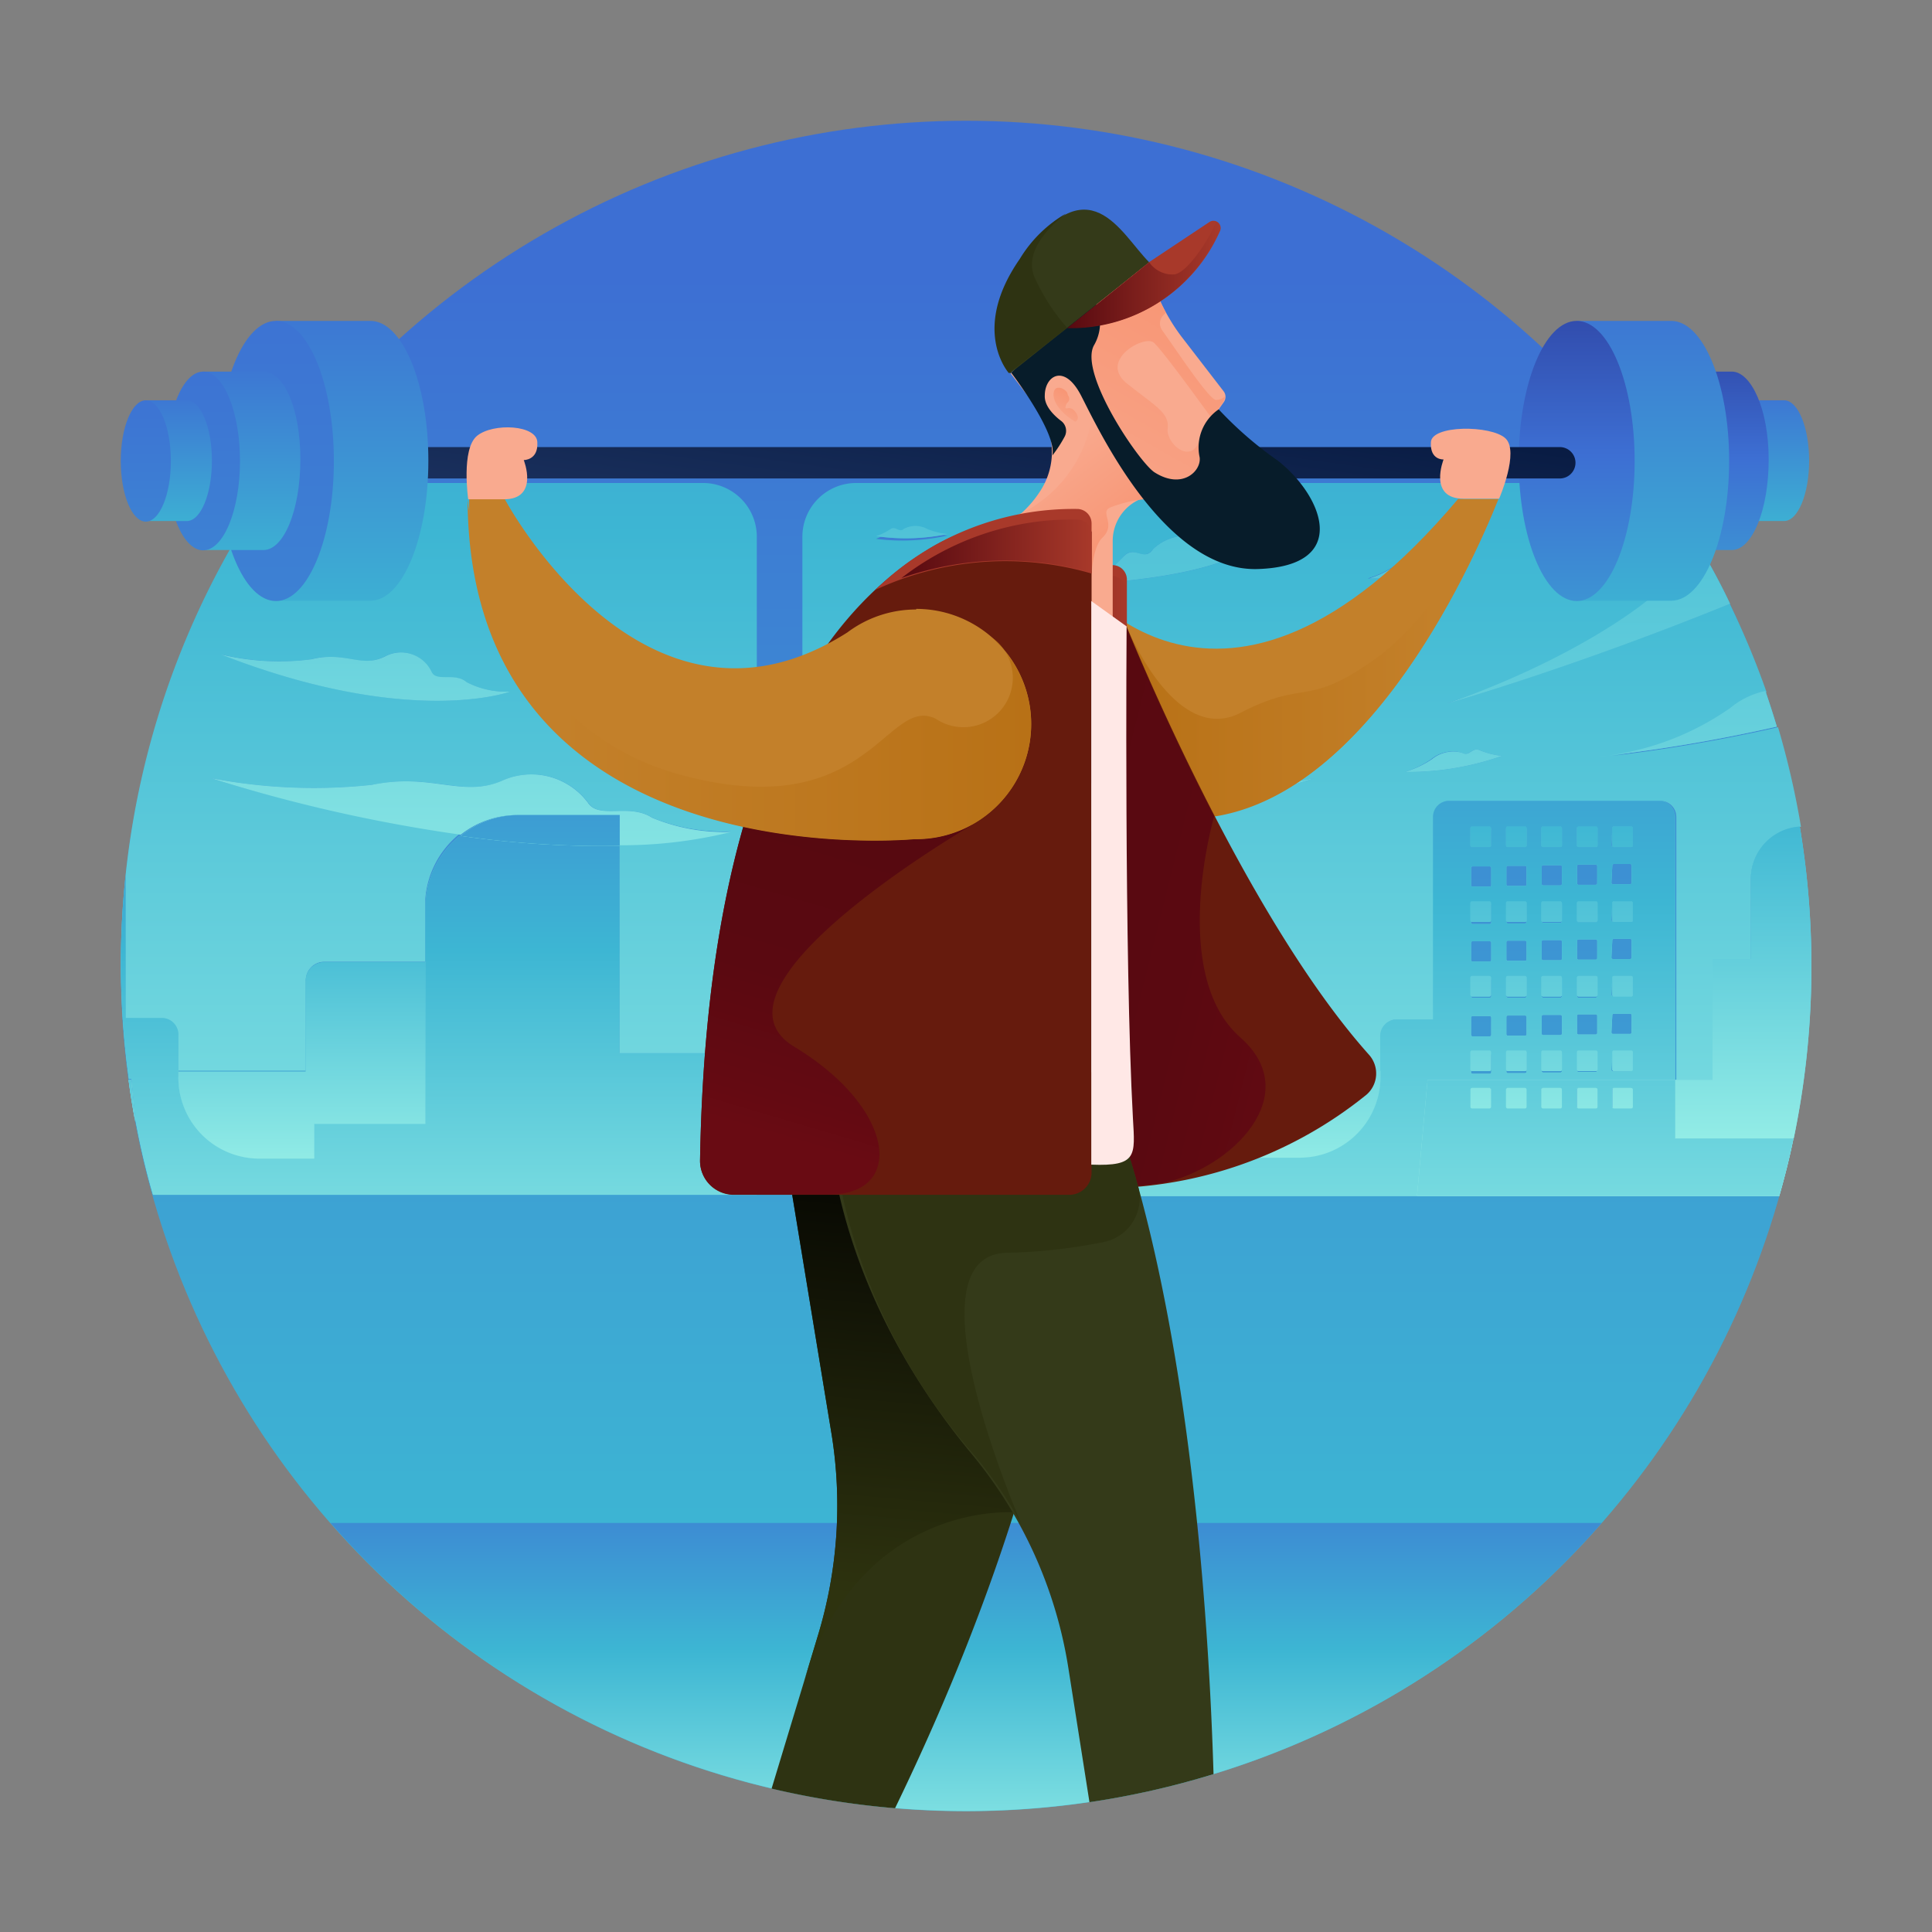 <svg id="Layer_1" data-name="Layer 1" xmlns="http://www.w3.org/2000/svg" xmlns:xlink="http://www.w3.org/1999/xlink" viewBox="0 0 64 64"><rect x="0" y="0" width="64" height="64" fill="#808080" stroke="none"/><defs><style>.cls-1{fill:url(#linear-gradient);}.cls-2{fill:url(#linear-gradient-2);}.cls-3{fill:url(#linear-gradient-3);}.cls-4{fill:url(#linear-gradient-4);}.cls-5{fill:url(#linear-gradient-5);}.cls-6{fill:url(#linear-gradient-6);}.cls-7{fill:url(#linear-gradient-7);}.cls-8{fill:url(#linear-gradient-8);}.cls-9{fill:url(#linear-gradient-9);}.cls-10{fill:url(#linear-gradient-10);}.cls-11{fill:url(#linear-gradient-11);}.cls-12{fill:url(#linear-gradient-12);}.cls-13{fill:url(#linear-gradient-13);}.cls-14{fill:url(#linear-gradient-14);}.cls-15{fill:url(#linear-gradient-15);}.cls-16{fill:url(#linear-gradient-16);}.cls-17{fill:url(#linear-gradient-17);}.cls-18{fill:url(#linear-gradient-18);}.cls-19{fill:url(#linear-gradient-19);}.cls-20{fill:url(#linear-gradient-20);}.cls-21{fill:url(#linear-gradient-21);}.cls-22{fill:url(#linear-gradient-22);}.cls-23{fill:url(#linear-gradient-23);}.cls-24{fill:url(#linear-gradient-24);}.cls-25{fill:url(#linear-gradient-25);}.cls-26{fill:url(#linear-gradient-26);}.cls-27{fill:url(#linear-gradient-27);}.cls-28{fill:url(#linear-gradient-28);}.cls-29{fill:url(#linear-gradient-29);}.cls-30{fill:url(#linear-gradient-31);}.cls-31{fill:url(#linear-gradient-32);}.cls-32{fill:url(#linear-gradient-33);}.cls-33{fill:url(#linear-gradient-34);}.cls-34{fill:url(#linear-gradient-35);}.cls-35{fill:url(#linear-gradient-36);}.cls-36{fill:url(#linear-gradient-37);}.cls-37{fill:url(#linear-gradient-38);}.cls-38{fill:url(#linear-gradient-39);}.cls-39{fill:url(#linear-gradient-40);}.cls-40{fill:url(#linear-gradient-41);}.cls-41{fill:url(#linear-gradient-42);}.cls-42{fill:url(#linear-gradient-43);}.cls-43{fill:url(#linear-gradient-44);}.cls-44{fill:url(#linear-gradient-45);}.cls-45{fill:url(#linear-gradient-46);}.cls-46{fill:url(#linear-gradient-47);}.cls-47{fill:url(#linear-gradient-48);}.cls-48{fill:url(#linear-gradient-49);}.cls-49{fill:url(#linear-gradient-50);}.cls-50{fill:url(#linear-gradient-51);}.cls-51{fill:url(#linear-gradient-52);}.cls-52{fill:url(#linear-gradient-53);}.cls-53{fill:url(#linear-gradient-55);}.cls-54{fill:url(#linear-gradient-57);}.cls-55{fill:url(#linear-gradient-58);}.cls-56{fill:url(#linear-gradient-59);}.cls-57{fill:url(#linear-gradient-60);}.cls-58{fill:url(#linear-gradient-61);}.cls-59{fill:url(#linear-gradient-62);}.cls-60{fill:url(#linear-gradient-63);}.cls-61{fill:url(#linear-gradient-64);}.cls-62{fill:url(#linear-gradient-65);}.cls-63{fill:url(#linear-gradient-66);}.cls-64{fill:url(#linear-gradient-67);}.cls-65{fill:url(#linear-gradient-68);}.cls-66{fill:url(#linear-gradient-69);}.cls-67{fill:url(#linear-gradient-70);}.cls-68{fill:url(#linear-gradient-71);}.cls-69{fill:url(#linear-gradient-72);}.cls-70{fill:url(#linear-gradient-73);}.cls-71{fill:url(#linear-gradient-74);}.cls-72{fill:url(#linear-gradient-75);}.cls-73{fill:url(#linear-gradient-76);}.cls-74{fill:url(#linear-gradient-77);}.cls-75{fill:url(#linear-gradient-169);}.cls-76{fill:url(#linear-gradient-173);}.cls-77{fill:url(#linear-gradient-177);}.cls-78{fill:url(#linear-gradient-181);}.cls-79{fill:url(#linear-gradient-185);}.cls-80{fill:url(#linear-gradient-188);}.cls-81{fill:url(#linear-gradient-189);}.cls-82{fill:url(#linear-gradient-190);}.cls-83{fill:url(#linear-gradient-191);}.cls-84{fill:url(#linear-gradient-192);}.cls-85{fill:url(#linear-gradient-193);}.cls-86{fill:url(#linear-gradient-194);}.cls-87{fill:url(#linear-gradient-195);}.cls-88{fill:url(#linear-gradient-196);}.cls-89{fill:url(#linear-gradient-197);}.cls-90{fill:url(#linear-gradient-198);}.cls-91{fill:url(#linear-gradient-199);}.cls-92{fill:url(#linear-gradient-200);}.cls-93{fill:url(#linear-gradient-201);}.cls-94{fill:url(#linear-gradient-202);}.cls-95{fill:#c3802a;}.cls-96{fill:url(#linear-gradient-203);}.cls-97{fill:#a8392a;}.cls-98{fill:url(#linear-gradient-204);}.cls-99{fill:#661b0d;}.cls-100{fill:url(#linear-gradient-205);}.cls-101{fill:#2e3312;}.cls-102{fill:url(#linear-gradient-206);}.cls-103{fill:#343a19;}.cls-104{fill:#f9aa8f;}.cls-105{fill:url(#linear-gradient-207);}.cls-106{fill:url(#linear-gradient-208);}.cls-107{fill:#071c2a;}.cls-108{fill:url(#linear-gradient-209);}.cls-109{fill:url(#linear-gradient-210);}.cls-110{fill:#ffe8e6;}.cls-111{fill:url(#linear-gradient-211);}.cls-112{fill:url(#linear-gradient-212);}.cls-113{fill:url(#linear-gradient-213);}</style><linearGradient id="linear-gradient" x1="32" y1="97.25" x2="32" y2="9.14" gradientUnits="userSpaceOnUse"><stop offset="0.02" stop-color="#97efe7"/><stop offset="0.52" stop-color="#3db6d3"/><stop offset="1" stop-color="#3d6fd3"/></linearGradient><linearGradient id="linear-gradient-2" x1="32" y1="62.52" x2="32" y2="47.49" xlink:href="#linear-gradient"/><linearGradient id="linear-gradient-3" x1="14.61" y1="49.06" x2="14.61" y2="-11.24" xlink:href="#linear-gradient"/><linearGradient id="linear-gradient-4" x1="15.61" y1="49.06" x2="15.61" y2="-11.24" xlink:href="#linear-gradient"/><linearGradient id="linear-gradient-5" x1="15.61" y1="33.76" x2="15.61" y2="-11.25" xlink:href="#linear-gradient"/><linearGradient id="linear-gradient-6" x1="12.13" y1="49.06" x2="12.13" y2="-11.24" xlink:href="#linear-gradient"/><linearGradient id="linear-gradient-7" x1="12.13" y1="33.76" x2="12.13" y2="-11.25" xlink:href="#linear-gradient"/><linearGradient id="linear-gradient-8" x1="22.09" y1="49.06" x2="22.09" y2="-11.24" xlink:href="#linear-gradient"/><linearGradient id="linear-gradient-9" x1="22.09" y1="33.76" x2="22.09" y2="-11.25" xlink:href="#linear-gradient"/><linearGradient id="linear-gradient-10" x1="11.47" y1="49.06" x2="11.47" y2="-11.24" xlink:href="#linear-gradient"/><linearGradient id="linear-gradient-11" x1="11.47" y1="33.76" x2="11.47" y2="-11.25" xlink:href="#linear-gradient"/><linearGradient id="linear-gradient-12" x1="14.53" y1="49.06" x2="14.53" y2="-11.24" xlink:href="#linear-gradient"/><linearGradient id="linear-gradient-13" x1="14.53" y1="44.9" x2="14.53" y2="19.11" xlink:href="#linear-gradient"/><linearGradient id="linear-gradient-14" x1="17.89" y1="49.06" x2="17.89" y2="-11.24" xlink:href="#linear-gradient"/><linearGradient id="linear-gradient-15" x1="17.89" y1="33.76" x2="17.89" y2="-11.25" xlink:href="#linear-gradient"/><linearGradient id="linear-gradient-16" x1="17.89" y1="44.9" x2="17.89" y2="19.11" xlink:href="#linear-gradient"/><linearGradient id="linear-gradient-17" x1="4.37" y1="49.06" x2="4.37" y2="-11.24" xlink:href="#linear-gradient"/><linearGradient id="linear-gradient-18" x1="4.37" y1="38.77" x2="4.37" y2="15.91" xlink:href="#linear-gradient"/><linearGradient id="linear-gradient-19" x1="4.37" y1="44.9" x2="4.37" y2="19.11" xlink:href="#linear-gradient"/><linearGradient id="linear-gradient-20" x1="10" y1="49.06" x2="10" y2="-11.24" xlink:href="#linear-gradient"/><linearGradient id="linear-gradient-21" x1="10" y1="44.9" x2="10" y2="19.11" xlink:href="#linear-gradient"/><linearGradient id="linear-gradient-22" x1="10" y1="39.36" x2="10" y2="22.21" xlink:href="#linear-gradient"/><linearGradient id="linear-gradient-23" x1="4704.99" y1="49.06" x2="4704.99" y2="-11.24" gradientTransform="matrix(-1, 0, 0, 1, 4733.83, 0)" xlink:href="#linear-gradient"/><linearGradient id="linear-gradient-24" x1="4690.74" y1="49.06" x2="4690.74" y2="-11.24" gradientTransform="matrix(-1, 0, 0, 1, 4733.83, 0)" xlink:href="#linear-gradient"/><linearGradient id="linear-gradient-25" x1="4681.23" y1="49.06" x2="4681.23" y2="-11.24" gradientTransform="matrix(-1, 0, 0, 1, 4733.83, 0)" xlink:href="#linear-gradient"/><linearGradient id="linear-gradient-26" x1="52.61" y1="40.44" x2="52.61" y2="-14.96" xlink:href="#linear-gradient"/><linearGradient id="linear-gradient-27" x1="4677.95" y1="49.06" x2="4677.95" y2="-11.24" gradientTransform="matrix(-1, 0, 0, 1, 4733.83, 0)" xlink:href="#linear-gradient"/><linearGradient id="linear-gradient-28" x1="55.89" y1="40.44" x2="55.89" y2="-14.96" xlink:href="#linear-gradient"/><linearGradient id="linear-gradient-29" x1="26.45" y1="40.44" x2="26.45" y2="-14.96" xlink:href="#linear-gradient"/><linearGradient id="linear-gradient-31" x1="28.85" y1="40.44" x2="28.85" y2="-14.96" xlink:href="#linear-gradient"/><linearGradient id="linear-gradient-32" x1="4693.29" y1="49.06" x2="4693.29" y2="-11.24" gradientTransform="matrix(-1, 0, 0, 1, 4733.83, 0)" xlink:href="#linear-gradient"/><linearGradient id="linear-gradient-33" x1="40.55" y1="40.44" x2="40.55" y2="-14.96" xlink:href="#linear-gradient"/><linearGradient id="linear-gradient-34" x1="4696.53" y1="49.06" x2="4696.53" y2="-11.24" gradientTransform="matrix(-1, 0, 0, 1, 4733.83, 0)" xlink:href="#linear-gradient"/><linearGradient id="linear-gradient-35" x1="37.3" y1="40.44" x2="37.3" y2="-14.96" xlink:href="#linear-gradient"/><linearGradient id="linear-gradient-36" x1="4704.25" y1="49.06" x2="4704.25" y2="-11.24" gradientTransform="matrix(-1, 0, 0, 1, 4733.83, 0)" xlink:href="#linear-gradient"/><linearGradient id="linear-gradient-37" x1="29.58" y1="40.44" x2="29.58" y2="-14.96" xlink:href="#linear-gradient"/><linearGradient id="linear-gradient-38" x1="4695" y1="49.06" x2="4695" y2="-11.24" gradientTransform="matrix(-1, 0, 0, 1, 4733.83, 0)" xlink:href="#linear-gradient"/><linearGradient id="linear-gradient-39" x1="38.83" y1="40.44" x2="38.83" y2="-14.96" xlink:href="#linear-gradient"/><linearGradient id="linear-gradient-40" x1="4686.89" y1="49.06" x2="4686.89" y2="-11.24" gradientTransform="matrix(-1, 0, 0, 1, 4733.83, 0)" xlink:href="#linear-gradient"/><linearGradient id="linear-gradient-41" x1="46.94" y1="40.44" x2="46.94" y2="-14.96" xlink:href="#linear-gradient"/><linearGradient id="linear-gradient-42" x1="4685.68" y1="49.06" x2="4685.68" y2="-11.24" gradientTransform="matrix(-1, 0, 0, 1, 4733.83, 0)" xlink:href="#linear-gradient"/><linearGradient id="linear-gradient-43" x1="48.15" y1="40.44" x2="48.15" y2="-14.96" xlink:href="#linear-gradient"/><linearGradient id="linear-gradient-44" x1="4703.62" y1="49.06" x2="4703.62" y2="-11.24" gradientTransform="matrix(-1, 0, 0, 1, 4733.83, 0)" xlink:href="#linear-gradient"/><linearGradient id="linear-gradient-45" x1="30.21" y1="40.44" x2="30.21" y2="-14.96" xlink:href="#linear-gradient"/><linearGradient id="linear-gradient-46" x1="4676.09" y1="49.06" x2="4676.09" y2="-11.24" gradientTransform="matrix(-1, 0, 0, 1, 4733.83, 0)" xlink:href="#linear-gradient"/><linearGradient id="linear-gradient-47" x1="4676.09" y1="38.77" x2="4676.09" y2="15.91" gradientTransform="matrix(-1, 0, 0, 1, 4733.83, 0)" xlink:href="#linear-gradient"/><linearGradient id="linear-gradient-48" x1="4699.5" y1="49.06" x2="4699.5" y2="-11.24" gradientTransform="matrix(-1, 0, 0, 1, 4733.83, 0)" xlink:href="#linear-gradient"/><linearGradient id="linear-gradient-49" x1="4699.5" y1="45.94" x2="4699.5" y2="15.07" gradientTransform="matrix(-1, 0, 0, 1, 4733.83, 0)" xlink:href="#linear-gradient"/><linearGradient id="linear-gradient-50" x1="4699.77" y1="49.06" x2="4699.77" y2="-11.24" gradientTransform="matrix(-1, 0, 0, 1, 4733.83, 0)" xlink:href="#linear-gradient"/><linearGradient id="linear-gradient-51" x1="4699.77" y1="45.94" x2="4699.77" y2="15.07" gradientTransform="matrix(-1, 0, 0, 1, 4733.83, 0)" xlink:href="#linear-gradient"/><linearGradient id="linear-gradient-52" x1="4692.8" y1="49.06" x2="4692.8" y2="-11.24" gradientTransform="matrix(-1, 0, 0, 1, 4733.83, 0)" xlink:href="#linear-gradient"/><linearGradient id="linear-gradient-53" x1="4692.8" y1="45.94" x2="4692.8" y2="15.07" gradientTransform="matrix(-1, 0, 0, 1, 4733.83, 0)" xlink:href="#linear-gradient"/><linearGradient id="linear-gradient-55" x1="34.34" y1="40.44" x2="34.34" y2="-14.96" xlink:href="#linear-gradient"/><linearGradient id="linear-gradient-57" x1="4699.75" y1="49.06" x2="4699.75" y2="-11.24" gradientTransform="matrix(-1, 0, 0, 1, 4733.83, 0)" xlink:href="#linear-gradient"/><linearGradient id="linear-gradient-58" x1="34.08" y1="40.44" x2="34.08" y2="-14.96" xlink:href="#linear-gradient"/><linearGradient id="linear-gradient-59" x1="4699.75" y1="45.94" x2="4699.75" y2="15.07" gradientTransform="matrix(-1, 0, 0, 1, 4733.83, 0)" xlink:href="#linear-gradient"/><linearGradient id="linear-gradient-60" x1="4680.66" y1="49.06" x2="4680.66" y2="-11.24" gradientTransform="matrix(-1, 0, 0, 1, 4733.83, 0)" xlink:href="#linear-gradient"/><linearGradient id="linear-gradient-61" x1="4680.66" y1="38.77" x2="4680.66" y2="15.91" gradientTransform="matrix(-1, 0, 0, 1, 4733.83, 0)" xlink:href="#linear-gradient"/><linearGradient id="linear-gradient-62" x1="4680.66" y1="45.94" x2="4680.66" y2="15.07" gradientTransform="matrix(-1, 0, 0, 1, 4733.83, 0)" xlink:href="#linear-gradient"/><linearGradient id="linear-gradient-63" x1="4680.08" y1="49.06" x2="4680.08" y2="-11.24" gradientTransform="matrix(-1, 0, 0, 1, 4733.83, 0)" xlink:href="#linear-gradient"/><linearGradient id="linear-gradient-64" x1="4680.08" y1="45.94" x2="4680.08" y2="15.07" gradientTransform="matrix(-1, 0, 0, 1, 4733.83, 0)" xlink:href="#linear-gradient"/><linearGradient id="linear-gradient-65" x1="4680.08" y1="41.59" x2="4680.08" y2="13.52" gradientTransform="matrix(-1, 0, 0, 1, 4733.83, 0)" xlink:href="#linear-gradient"/><linearGradient id="linear-gradient-66" x1="4681.26" y1="49.06" x2="4681.26" y2="-11.24" gradientTransform="matrix(-1, 0, 0, 1, 4733.83, 0)" xlink:href="#linear-gradient"/><linearGradient id="linear-gradient-67" x1="4681.26" y1="45.94" x2="4681.26" y2="15.07" gradientTransform="matrix(-1, 0, 0, 1, 4733.83, 0)" xlink:href="#linear-gradient"/><linearGradient id="linear-gradient-68" x1="4681.26" y1="41.59" x2="4681.26" y2="13.52" gradientTransform="matrix(-1, 0, 0, 1, 4733.83, 0)" xlink:href="#linear-gradient"/><linearGradient id="linear-gradient-69" x1="4682.43" y1="49.06" x2="4682.43" y2="-11.24" gradientTransform="matrix(-1, 0, 0, 1, 4733.83, 0)" xlink:href="#linear-gradient"/><linearGradient id="linear-gradient-70" x1="4682.43" y1="45.94" x2="4682.43" y2="15.07" gradientTransform="matrix(-1, 0, 0, 1, 4733.83, 0)" xlink:href="#linear-gradient"/><linearGradient id="linear-gradient-71" x1="4682.43" y1="41.59" x2="4682.43" y2="13.52" gradientTransform="matrix(-1, 0, 0, 1, 4733.83, 0)" xlink:href="#linear-gradient"/><linearGradient id="linear-gradient-72" x1="4683.61" y1="49.06" x2="4683.61" y2="-11.24" gradientTransform="matrix(-1, 0, 0, 1, 4733.83, 0)" xlink:href="#linear-gradient"/><linearGradient id="linear-gradient-73" x1="4683.61" y1="45.94" x2="4683.61" y2="15.07" gradientTransform="matrix(-1, 0, 0, 1, 4733.83, 0)" xlink:href="#linear-gradient"/><linearGradient id="linear-gradient-74" x1="4683.61" y1="41.59" x2="4683.61" y2="13.52" gradientTransform="matrix(-1, 0, 0, 1, 4733.83, 0)" xlink:href="#linear-gradient"/><linearGradient id="linear-gradient-75" x1="4684.78" y1="49.06" x2="4684.78" y2="-11.24" gradientTransform="matrix(-1, 0, 0, 1, 4733.83, 0)" xlink:href="#linear-gradient"/><linearGradient id="linear-gradient-76" x1="4684.78" y1="45.94" x2="4684.78" y2="15.07" gradientTransform="matrix(-1, 0, 0, 1, 4733.83, 0)" xlink:href="#linear-gradient"/><linearGradient id="linear-gradient-77" x1="4684.78" y1="41.59" x2="4684.78" y2="13.52" gradientTransform="matrix(-1, 0, 0, 1, 4733.83, 0)" xlink:href="#linear-gradient"/><linearGradient id="linear-gradient-169" x1="4680.08" y1="38.77" x2="4680.08" y2="15.91" gradientTransform="matrix(-1, 0, 0, 1, 4733.83, 0)" xlink:href="#linear-gradient"/><linearGradient id="linear-gradient-173" x1="4681.26" y1="38.77" x2="4681.26" y2="15.91" gradientTransform="matrix(-1, 0, 0, 1, 4733.83, 0)" xlink:href="#linear-gradient"/><linearGradient id="linear-gradient-177" x1="4682.43" y1="38.77" x2="4682.43" y2="15.91" gradientTransform="matrix(-1, 0, 0, 1, 4733.83, 0)" xlink:href="#linear-gradient"/><linearGradient id="linear-gradient-181" x1="4683.61" y1="38.77" x2="4683.61" y2="15.91" gradientTransform="matrix(-1, 0, 0, 1, 4733.83, 0)" xlink:href="#linear-gradient"/><linearGradient id="linear-gradient-185" x1="4684.78" y1="38.77" x2="4684.78" y2="15.91" gradientTransform="matrix(-1, 0, 0, 1, 4733.83, 0)" xlink:href="#linear-gradient"/><linearGradient id="linear-gradient-188" x1="4692.19" y1="49.06" x2="4692.19" y2="-11.24" gradientTransform="matrix(-1, 0, 0, 1, 4733.83, 0)" xlink:href="#linear-gradient"/><linearGradient id="linear-gradient-189" x1="4692.19" y1="45.94" x2="4692.19" y2="15.07" gradientTransform="matrix(-1, 0, 0, 1, 4733.83, 0)" xlink:href="#linear-gradient"/><linearGradient id="linear-gradient-190" x1="4692.19" y1="39.36" x2="4692.19" y2="22.21" gradientTransform="matrix(-1, 0, 0, 1, 4733.83, 0)" xlink:href="#linear-gradient"/><linearGradient id="linear-gradient-191" x1="58.83" y1="17.8" x2="58.83" y2="7.46" gradientUnits="userSpaceOnUse"><stop offset="0" stop-color="#3db6d3"/><stop offset="0.5" stop-color="#3d6fd3"/><stop offset="1" stop-color="#252784"/></linearGradient><linearGradient id="linear-gradient-192" x1="56.98" y1="22.21" x2="56.98" y2="8.13" xlink:href="#linear-gradient-191"/><linearGradient id="linear-gradient-193" x1="55.37" y1="40.89" x2="55.37" y2="-20.02" gradientUnits="userSpaceOnUse"><stop offset="0" stop-color="#fff"/><stop offset="0.84" stop-color="#cddfec"/></linearGradient><linearGradient id="linear-gradient-194" x1="54.75" y1="21.09" x2="54.75" y2="-2.74" xlink:href="#linear-gradient-191"/><linearGradient id="linear-gradient-195" x1="52.23" y1="24.49" x2="52.23" y2="5.67" xlink:href="#linear-gradient-191"/><linearGradient id="linear-gradient-196" x1="32.3" y1="18.51" x2="33.8" y2="7.68" gradientUnits="userSpaceOnUse"><stop offset="0" stop-color="#1a305d"/><stop offset="0.76" stop-color="#03153b"/></linearGradient><linearGradient id="linear-gradient-197" x1="11.66" y1="21.09" x2="11.66" y2="-2.74" xlink:href="#linear-gradient-191"/><linearGradient id="linear-gradient-198" x1="9.14" y1="55.45" x2="9.14" y2="-40.07" xlink:href="#linear-gradient-191"/><linearGradient id="linear-gradient-199" x1="8.34" y1="18.98" x2="8.34" y2="3.79" xlink:href="#linear-gradient-191"/><linearGradient id="linear-gradient-200" x1="6.73" y1="40.89" x2="6.73" y2="-20.02" xlink:href="#linear-gradient-191"/><linearGradient id="linear-gradient-201" x1="5.93" y1="17.8" x2="5.93" y2="7.46" xlink:href="#linear-gradient-191"/><linearGradient id="linear-gradient-202" x1="4.83" y1="32.71" x2="4.83" y2="-8.74" xlink:href="#linear-gradient-191"/><linearGradient id="linear-gradient-203" x1="37.3" y1="21.88" x2="49.58" y2="21.88" gradientUnits="userSpaceOnUse"><stop offset="0" stop-color="#b87116"/><stop offset="0.84" stop-color="#c3802a"/></linearGradient><linearGradient id="linear-gradient-204" x1="31.03" y1="20.04" x2="37.33" y2="20.04" gradientUnits="userSpaceOnUse"><stop offset="0" stop-color="#570910"/><stop offset="1" stop-color="#a8392a"/></linearGradient><linearGradient id="linear-gradient-205" x1="46.68" y1="32.53" x2="32.72" y2="29.04" gradientUnits="userSpaceOnUse"><stop offset="0" stop-color="#690b13"/><stop offset="0.12" stop-color="#640a12"/><stop offset="0.51" stop-color="#5a0911"/><stop offset="1" stop-color="#570910"/></linearGradient><linearGradient id="linear-gradient-206" x1="30.17" y1="36.74" x2="28.73" y2="52.93" gradientUnits="userSpaceOnUse"><stop offset="0"/><stop offset="1" stop-color="#2e330f"/></linearGradient><linearGradient id="linear-gradient-207" x1="34.21" y1="15.13" x2="37.46" y2="19.4" gradientUnits="userSpaceOnUse"><stop offset="0" stop-color="#f9aa8f"/><stop offset="1" stop-color="#f78e6b"/></linearGradient><linearGradient id="linear-gradient-208" x1="34.84" y1="18.91" x2="41.72" y2="6.73" xlink:href="#linear-gradient-207"/><linearGradient id="linear-gradient-209" x1="25.5" y1="37.59" x2="28.4" y2="27.76" xlink:href="#linear-gradient-205"/><linearGradient id="linear-gradient-210" x1="29.86" y1="18.18" x2="36.16" y2="18.18" xlink:href="#linear-gradient-204"/><linearGradient id="linear-gradient-211" x1="34.91" y1="14.14" x2="35.75" y2="12.64" xlink:href="#linear-gradient-207"/><linearGradient id="linear-gradient-212" x1="35.35" y1="9.1" x2="40.41" y2="9.1" xlink:href="#linear-gradient-204"/><linearGradient id="linear-gradient-213" x1="15.54" y1="22.2" x2="34.16" y2="22.2" gradientUnits="userSpaceOnUse"><stop offset="0.16" stop-color="#c3802a"/><stop offset="1" stop-color="#b87116"/></linearGradient></defs><title>lifting weights</title><circle class="cls-1" cx="32" cy="32" r="28"/><path class="cls-2" d="M10.95,50.45a28,28,0,0,0,42.11,0Z"/><path class="cls-3" d="M5.36,33.77a.55.55,0,0,1,.55.55v1.15h4.22v-3a.61.61,0,0,1,.61-.61h3.34V30a3.06,3.06,0,0,1,1.16-2.39A51.53,51.53,0,0,1,7,25.78a18,18,0,0,0,5.33.22c2-.41,3,.44,4.32-.14a2.34,2.34,0,0,1,2.84.74c.37.55,1.37,0,2.12.49a6.24,6.24,0,0,0,2.61.45,15.06,15.06,0,0,1-3.69.44v6.91h4.54V17.75A1.78,1.78,0,0,0,23.29,16H9A27.83,27.83,0,0,0,4.16,29v4.72ZM20.84,23a1.61,1.61,0,0,1,1.78,0c.39.38.58-.29,1,.07a4.73,4.73,0,0,0,1.22.63s-3.78.62-5.54-.15A4.43,4.43,0,0,0,20.84,23ZM11,18.49a.81.81,0,0,1,.75.15c.12.16.28,0,.42.12a1.91,1.91,0,0,0,.44.33,6.85,6.85,0,0,1-2.3-.55A2.39,2.39,0,0,0,11,18.49Zm-.69,3.35c1.13-.28,1.65.31,2.43-.09a1.12,1.12,0,0,1,1.55.51c.18.38.77,0,1.16.34a2.83,2.83,0,0,0,1.44.31s-3.29,1.21-9.55-1.23A8.22,8.22,0,0,0,10.33,21.84Z"/><path class="cls-4" d="M21.6,27.09c-.75-.49-1.75.06-2.12-.49a2.34,2.34,0,0,0-2.84-.74c-1.33.58-2.35-.27-4.32.14A18,18,0,0,1,7,25.78a51.53,51.53,0,0,0,8.26,1.87A3,3,0,0,1,17.17,27h3.36v1a15.06,15.06,0,0,0,3.69-.44A6.24,6.24,0,0,1,21.6,27.09Z"/><path class="cls-5" d="M21.6,27.09c-.75-.49-1.75.06-2.12-.49a2.34,2.34,0,0,0-2.84-.74c-1.33.58-2.35-.27-4.32.14A18,18,0,0,1,7,25.78a51.53,51.53,0,0,0,8.26,1.87A3,3,0,0,1,17.17,27h3.36v1a15.06,15.06,0,0,0,3.69-.44A6.24,6.24,0,0,1,21.6,27.09Z"/><path class="cls-6" d="M16.9,22.91a2.83,2.83,0,0,1-1.44-.31c-.39-.34-1,0-1.16-.34a1.12,1.12,0,0,0-1.55-.51c-.78.39-1.3-.19-2.43.09a8.22,8.22,0,0,1-3-.16C13.61,24.13,16.9,22.91,16.9,22.91Z"/><path class="cls-7" d="M16.9,22.91a2.83,2.83,0,0,1-1.44-.31c-.39-.34-1,0-1.16-.34a1.12,1.12,0,0,0-1.55-.51c-.78.39-1.3-.19-2.43.09a8.22,8.22,0,0,1-3-.16C13.61,24.13,16.9,22.91,16.9,22.91Z"/><path class="cls-8" d="M24.86,23.67A4.73,4.73,0,0,1,23.64,23c-.44-.36-.63.31-1-.07a1.61,1.61,0,0,0-1.78,0,4.43,4.43,0,0,1-1.52.51C21.08,24.3,24.86,23.67,24.86,23.67Z"/><path class="cls-9" d="M24.86,23.67A4.73,4.73,0,0,1,23.64,23c-.44-.36-.63.31-1-.07a1.61,1.61,0,0,0-1.78,0,4.43,4.43,0,0,1-1.52.51C21.08,24.3,24.86,23.67,24.86,23.67Z"/><path class="cls-10" d="M12.18,18.75c-.14-.16-.3,0-.42-.12a.81.81,0,0,0-.75-.15,2.39,2.39,0,0,1-.7,0,6.85,6.85,0,0,0,2.3.55A1.91,1.91,0,0,1,12.18,18.75Z"/><path class="cls-11" d="M12.18,18.75c-.14-.16-.3,0-.42-.12a.81.81,0,0,0-.75-.15,2.39,2.39,0,0,1-.7,0,6.85,6.85,0,0,0,2.3.55A1.91,1.91,0,0,1,12.18,18.75Z"/><path class="cls-12" d="M25.07,34.89H20.52V28a33.06,33.06,0,0,1-5.27-.33A3.06,3.06,0,0,0,14.09,30v7.18H10.41v1.12H8.59a2.68,2.68,0,0,1-2.68-2.73v-1.3a.55.55,0,0,0-.55-.55H4.16V29a27.73,27.73,0,0,0,.11,6.74h.09l.13,1.37q.23,1.26.58,2.47h20Z"/><path class="cls-13" d="M25.07,34.89H20.52V28a33.06,33.06,0,0,1-5.27-.33A3.06,3.06,0,0,0,14.09,30v7.18H10.41v1.12H8.59a2.68,2.68,0,0,1-2.68-2.73v-1.3a.55.55,0,0,0-.55-.55H4.16V29a27.73,27.73,0,0,0,.11,6.74h.09l.13,1.37q.23,1.26.58,2.47h20Z"/><path class="cls-14" d="M17.17,27a3,3,0,0,0-1.91.69,33.06,33.06,0,0,0,5.27.33V27Z"/><path class="cls-15" d="M17.17,27a3,3,0,0,0-1.91.69,33.06,33.06,0,0,0,5.27.33V27Z"/><path class="cls-16" d="M17.17,27a3,3,0,0,0-1.91.69,33.06,33.06,0,0,0,5.27.33V27Z"/><path class="cls-17" d="M4.26,35.78q.09.69.22,1.37l-.13-1.37Z"/><path class="cls-18" d="M4.26,35.78q.09.69.22,1.37l-.13-1.37Z"/><path class="cls-19" d="M4.26,35.78q.09.69.22,1.37l-.13-1.37Z"/><path class="cls-20" d="M10.13,32.5v3H5.91v.15a2.68,2.68,0,0,0,2.68,2.73h1.82V37.23h3.68V31.88H10.75A.61.61,0,0,0,10.13,32.5Z"/><path class="cls-21" d="M10.13,32.5v3H5.91v.15a2.68,2.68,0,0,0,2.68,2.73h1.82V37.23h3.68V31.88H10.75A.61.61,0,0,0,10.13,32.5Z"/><path class="cls-22" d="M10.13,32.5v3H5.91v.15a2.68,2.68,0,0,0,2.68,2.73h1.82V37.23h3.68V31.88H10.75A.61.61,0,0,0,10.13,32.5Z"/><path class="cls-23" d="M31.12,28a18.93,18.93,0,0,1-4.54-.38v7.28h4.54Z"/><path class="cls-24" d="M26.58,17.75v9.79a5.4,5.4,0,0,0,2.36-.45c.75-.49,1.75.06,2.12-.49l.06-.08V24A8.51,8.51,0,0,1,28,23.71a2.83,2.83,0,0,0,1.44-.31c.39-.34,1,0,1.16-.34a1.2,1.2,0,0,1,.47-.5V18.8h.05A6.38,6.38,0,0,1,37,22.6l.6-.12-.56.2a6.36,6.36,0,0,1,.51,2.5v.72a5.38,5.38,0,0,1,.66.1,18,18,0,0,0,5.33-.22,55.23,55.23,0,0,1-6,1.51v4.59H40.9a.61.61,0,0,1,.61.61v3h4.22V34.32a.55.55,0,0,1,.55-.55h1.2V27.06a.53.53,0,0,1,.53-.53H55a.53.53,0,0,1,.53.53v8.72h1.24v-4H58V29.11a1.73,1.73,0,0,1,1.66-1.72,27.81,27.81,0,0,0-.76-3.3,52.8,52.8,0,0,1-5.95,1,9.17,9.17,0,0,0,4.41-1.6,2.68,2.68,0,0,1,1.16-.56A27.82,27.82,0,0,0,57.3,20c-5.32,2.15-9.39,3.31-9.39,3.31,3.8-1.27,7-3.31,7.91-4.66a2.38,2.38,0,0,1,.49-.52Q55.68,17,55,16H28.36A1.78,1.78,0,0,0,26.58,17.75Zm21.86,7.19c.23.14.32-.21.59-.08a2.62,2.62,0,0,0,.72.18,9.37,9.37,0,0,1-3.2.53,3.27,3.27,0,0,0,.86-.42A1.11,1.11,0,0,1,48.44,24.94Zm-2.24-6.2a1.11,1.11,0,0,1,1-.21c.23.14.32-.21.59-.08a2.62,2.62,0,0,0,.72.18,9.37,9.37,0,0,1-3.2.53A3.27,3.27,0,0,0,46.2,18.74Zm-9-.28c.36-.44.67.18,1-.27a1.61,1.61,0,0,1,1.75-.31,4.43,4.43,0,0,0,1.59.21c-1.57,1.1-5.4,1.23-5.4,1.23A4.73,4.73,0,0,0,37.21,18.46Zm-7.69-.89c.17-.13.29.1.43,0a.81.81,0,0,1,.77,0,2.39,2.39,0,0,0,.68.17,6.85,6.85,0,0,1-2.37.11A1.92,1.92,0,0,0,29.51,17.57Z"/><path class="cls-25" d="M55.82,18.65C54.9,20,51.71,22,47.92,23.31c0,0,4.07-1.15,9.39-3.31-.3-.64-.64-1.26-1-1.88A2.38,2.38,0,0,0,55.82,18.65Z"/><path class="cls-26" d="M55.82,18.65C54.9,20,51.71,22,47.92,23.31c0,0,4.07-1.15,9.39-3.31-.3-.64-.64-1.26-1-1.88A2.38,2.38,0,0,0,55.82,18.65Z"/><path class="cls-27" d="M52.91,25.07a52.8,52.8,0,0,0,5.95-1q-.18-.6-.38-1.18a2.68,2.68,0,0,0-1.16.56A9.17,9.17,0,0,1,52.91,25.07Z"/><path class="cls-28" d="M52.91,25.07a52.8,52.8,0,0,0,5.95-1q-.18-.6-.38-1.18a2.68,2.68,0,0,0-1.16.56A9.17,9.17,0,0,1,52.91,25.07Z"/><path class="cls-29" d="M26.32,27.54l.25.07v-.07Z"/><path class="cls-23" d="M31.12,28V26.52l-.06.08c-.37.55-1.37,0-2.12.49a5.4,5.4,0,0,1-2.36.45v.07A18.93,18.93,0,0,0,31.12,28Z"/><path class="cls-30" d="M31.12,28V26.52l-.06.08c-.37.55-1.37,0-2.12.49a5.4,5.4,0,0,1-2.36.45v.07A18.93,18.93,0,0,0,31.12,28Z"/><path class="cls-31" d="M43.54,25.78a18,18,0,0,1-5.33.22,5.38,5.38,0,0,0-.66-.1v1.39A55.23,55.23,0,0,0,43.54,25.78Z"/><path class="cls-32" d="M43.54,25.78a18,18,0,0,1-5.33.22,5.38,5.38,0,0,0-.66-.1v1.39A55.23,55.23,0,0,0,43.54,25.78Z"/><path class="cls-33" d="M37.6,22.48l-.6.12,0,.09Z"/><path class="cls-34" d="M37.6,22.48l-.6.12,0,.09Z"/><path class="cls-35" d="M30.65,23.06c-.18.38-.77,0-1.16.34a2.83,2.83,0,0,1-1.44.31,8.51,8.51,0,0,0,3.07.28V22.57A1.2,1.2,0,0,0,30.65,23.06Z"/><path class="cls-36" d="M30.65,23.06c-.18.38-.77,0-1.16.34a2.83,2.83,0,0,1-1.44.31,8.51,8.51,0,0,0,3.07.28V22.57A1.2,1.2,0,0,0,30.65,23.06Z"/><path class="cls-37" d="M39.95,17.88a1.61,1.61,0,0,0-1.75.31c-.31.45-.62-.17-1,.27a4.73,4.73,0,0,1-1.07.86s3.83-.13,5.4-1.23A4.43,4.43,0,0,1,39.95,17.88Z"/><path class="cls-38" d="M39.95,17.88a1.61,1.61,0,0,0-1.75.31c-.31.45-.62-.17-1,.27a4.73,4.73,0,0,1-1.07.86s3.83-.13,5.4-1.23A4.43,4.43,0,0,1,39.95,17.88Z"/><path class="cls-39" d="M48.54,18.63a2.62,2.62,0,0,1-.72-.18c-.26-.13-.35.22-.59.08a1.11,1.11,0,0,0-1,.21,3.27,3.27,0,0,1-.86.42A9.37,9.37,0,0,0,48.54,18.63Z"/><path class="cls-40" d="M48.54,18.63a2.62,2.62,0,0,1-.72-.18c-.26-.13-.35.22-.59.08a1.11,1.11,0,0,0-1,.21,3.27,3.27,0,0,1-.86.42A9.37,9.37,0,0,0,48.54,18.63Z"/><path class="cls-41" d="M46.55,25.57a9.37,9.37,0,0,0,3.2-.53,2.62,2.62,0,0,1-.72-.18c-.26-.13-.35.22-.59.08a1.11,1.11,0,0,0-1,.21A3.27,3.27,0,0,1,46.55,25.57Z"/><path class="cls-42" d="M46.55,25.57a9.37,9.37,0,0,0,3.2-.53,2.62,2.62,0,0,1-.72-.18c-.26-.13-.35.22-.59.08a1.11,1.11,0,0,0-1,.21A3.27,3.27,0,0,1,46.55,25.57Z"/><path class="cls-43" d="M31.39,17.69a2.39,2.39,0,0,1-.68-.17.81.81,0,0,0-.77,0c-.15.14-.26-.1-.43,0a1.92,1.92,0,0,1-.49.24A6.85,6.85,0,0,0,31.39,17.69Z"/><path class="cls-44" d="M31.39,17.69a2.39,2.39,0,0,1-.68-.17.81.81,0,0,0-.77,0c-.15.14-.26-.1-.43,0a1.92,1.92,0,0,1-.49.24A6.85,6.85,0,0,0,31.39,17.69Z"/><path class="cls-45" d="M58,29.11v2.66H56.73v4H55.49v1.94h3.93a28,28,0,0,0,.2-10.33A1.73,1.73,0,0,0,58,29.11Z"/><path class="cls-46" d="M58,29.11v2.66H56.73v4H55.49v1.94h3.93a28,28,0,0,0,.2-10.33A1.73,1.73,0,0,0,58,29.11Z"/><path class="cls-47" d="M33.89,25.86c1.17.52,2.11-.09,3.66,0v-.72a6.36,6.36,0,0,0-.51-2.5A20.3,20.3,0,0,1,31.12,24v2.52A2.34,2.34,0,0,1,33.89,25.86Z"/><path class="cls-48" d="M33.89,25.86c1.17.52,2.11-.09,3.66,0v-.72a6.36,6.36,0,0,0-.51-2.5A20.3,20.3,0,0,1,31.12,24v2.52A2.34,2.34,0,0,1,33.89,25.86Z"/><path class="cls-49" d="M32.19,22.55c.78.39,1.3-.19,2.43.09a6.69,6.69,0,0,0,2.38,0,6.38,6.38,0,0,0-5.83-3.79h-.05v3.76A1.07,1.07,0,0,1,32.19,22.55Z"/><path class="cls-50" d="M32.19,22.55c.78.39,1.3-.19,2.43.09a6.69,6.69,0,0,0,2.38,0,6.38,6.38,0,0,0-5.83-3.79h-.05v3.76A1.07,1.07,0,0,1,32.19,22.55Z"/><path class="cls-51" d="M55.49,35.78V27.06a.53.53,0,0,0-.53-.53H48a.53.53,0,0,0-.53.53v6.71h-1.2a.55.55,0,0,0-.55.55v1.3a2.68,2.68,0,0,1-2.68,2.73H41.23V37.23H37.55V27.29a37.54,37.54,0,0,1-6.43.7v6.9H26.58v4.73H46.94l.35-3.84Zm-2.08-8.35a.05.05,0,0,1,.05-.05H54a.05.05,0,0,1,.05.05V28a.05.05,0,0,1-.05.05h-.57a.05.05,0,0,1-.05-.05Zm0,1.24a.05.05,0,0,1,.05-.05H54a.05.05,0,0,1,.05.05v.57a.05.05,0,0,1-.05.05h-.57a.05.05,0,0,1-.05-.05Zm0,1.24a.05.05,0,0,1,.05-.05H54a.05.05,0,0,1,.05.05v.57a.05.05,0,0,1-.05.05h-.57a.05.05,0,0,1-.05-.05Zm0,1.24a.05.05,0,0,1,.05-.05H54a.05.05,0,0,1,.05.05v.57a.05.05,0,0,1-.05.05h-.57a.05.05,0,0,1-.05-.05Zm0,1.24a.05.05,0,0,1,.05-.05H54a.05.05,0,0,1,.05.05V33A.05.05,0,0,1,54,33h-.57a.05.05,0,0,1-.05-.05Zm0,1.24a.05.05,0,0,1,.05-.05H54a.05.05,0,0,1,.05.05v.57a.05.05,0,0,1-.05.05h-.57a.05.05,0,0,1-.05-.05Zm0,1.24a.05.05,0,0,1,.05-.05H54a.05.05,0,0,1,.05.05v.57a.05.05,0,0,1-.05.05h-.57a.05.05,0,0,1-.05-.05Zm-1.17-7.42a.05.05,0,0,1,.05-.05h.57a.05.05,0,0,1,.05.05V28a.05.05,0,0,1-.05.05h-.57a.05.05,0,0,1-.05-.05Zm0,1.24a.05.05,0,0,1,.05-.05h.57a.05.05,0,0,1,.05.05v.57a.05.05,0,0,1-.05.05h-.57a.05.05,0,0,1-.05-.05Zm0,1.24a.05.05,0,0,1,.05-.05h.57a.05.05,0,0,1,.05.05v.57a.05.05,0,0,1-.05.05h-.57a.05.05,0,0,1-.05-.05Zm0,1.24a.05.05,0,0,1,.05-.05h.57a.05.05,0,0,1,.05.05v.57a.05.05,0,0,1-.05.05h-.57a.05.05,0,0,1-.05-.05Zm0,1.24a.05.05,0,0,1,.05-.05h.57a.05.05,0,0,1,.05.05V33a.05.05,0,0,1-.05.05h-.57a.05.05,0,0,1-.05-.05Zm0,1.24a.05.05,0,0,1,.05-.05h.57a.05.05,0,0,1,.05.05v.57a.05.05,0,0,1-.05.05h-.57a.05.05,0,0,1-.05-.05Zm0,1.24a.05.05,0,0,1,.05-.05h.57a.05.05,0,0,1,.05.05v.57a.05.05,0,0,1-.05.05h-.57a.05.05,0,0,1-.05-.05Zm-1.17-7.42a.05.05,0,0,1,.05-.05h.57a.05.05,0,0,1,.05.05V28a.05.05,0,0,1-.05.05h-.57a.05.05,0,0,1-.05-.05Zm0,1.24a.05.05,0,0,1,.05-.05h.57a.05.05,0,0,1,.05.05v.57a.05.05,0,0,1-.05.05h-.57a.05.05,0,0,1-.05-.05Zm0,1.24a.05.05,0,0,1,.05-.05h.57a.05.05,0,0,1,.05.05v.57a.05.05,0,0,1-.05.05h-.57a.05.05,0,0,1-.05-.05Zm0,1.24a.05.05,0,0,1,.05-.05h.57a.05.05,0,0,1,.05.05v.57a.05.05,0,0,1-.05.05h-.57a.05.05,0,0,1-.05-.05Zm0,1.24a.05.05,0,0,1,.05-.05h.57a.05.05,0,0,1,.05.05V33a.05.05,0,0,1-.05.05h-.57a.05.05,0,0,1-.05-.05Zm0,1.24a.05.05,0,0,1,.05-.05h.57a.05.05,0,0,1,.05.05v.57a.05.05,0,0,1-.05.05h-.57a.05.05,0,0,1-.05-.05Zm0,1.24a.05.05,0,0,1,.05-.05h.57a.05.05,0,0,1,.05.05v.57a.05.05,0,0,1-.05.05h-.57a.05.05,0,0,1-.05-.05Zm-1.17-7.42a.05.05,0,0,1,.05-.05h.57a.05.05,0,0,1,.05.05V28a.05.05,0,0,1-.05.05h-.57a.05.05,0,0,1-.05-.05Zm0,1.24a.05.05,0,0,1,.05-.05h.57a.05.05,0,0,1,.05.05v.57a.05.05,0,0,1-.05.05h-.57a.05.05,0,0,1-.05-.05Zm0,1.24a.05.05,0,0,1,.05-.05h.57a.05.05,0,0,1,.05.05v.57a.05.05,0,0,1-.05.05h-.57a.05.05,0,0,1-.05-.05Zm0,1.24a.05.05,0,0,1,.05-.05h.57a.05.05,0,0,1,.05.05v.57a.05.05,0,0,1-.05.05h-.57a.05.05,0,0,1-.05-.05Zm0,1.24a.05.05,0,0,1,.05-.05h.57a.05.05,0,0,1,.05.05V33a.05.05,0,0,1-.05.05h-.57a.05.05,0,0,1-.05-.05Zm0,1.24a.05.05,0,0,1,.05-.05h.57a.05.05,0,0,1,.05.05v.57a.05.05,0,0,1-.05.05h-.57a.05.05,0,0,1-.05-.05Zm0,1.24a.05.05,0,0,1,.05-.05h.57a.05.05,0,0,1,.05.05v.57a.05.05,0,0,1-.05.05h-.57a.05.05,0,0,1-.05-.05Zm-1.17-7.42a.05.05,0,0,1,.05-.05h.57a.05.05,0,0,1,.05.05V28a.05.05,0,0,1-.05.05h-.57a.05.05,0,0,1-.05-.05Zm0,1.24a.05.05,0,0,1,.05-.05h.57a.05.05,0,0,1,.05.05v.57a.05.05,0,0,1-.05.05h-.57a.05.05,0,0,1-.05-.05Zm0,1.24a.05.05,0,0,1,.05-.05h.57a.05.05,0,0,1,.05.05v.57a.05.05,0,0,1-.05.05h-.57a.05.05,0,0,1-.05-.05Zm0,1.24a.05.05,0,0,1,.05-.05h.57a.05.05,0,0,1,.05.05v.57a.05.05,0,0,1-.05.05h-.57a.05.05,0,0,1-.05-.05Zm0,1.24a.05.05,0,0,1,.05-.05h.57a.05.05,0,0,1,.05.05V33a.05.05,0,0,1-.05.05h-.57a.05.05,0,0,1-.05-.05Zm0,1.24a.05.05,0,0,1,.05-.05h.57a.05.05,0,0,1,.05.05v.57a.05.05,0,0,1-.05.05h-.57a.05.05,0,0,1-.05-.05Zm0,1.24a.05.05,0,0,1,.05-.05h.57a.05.05,0,0,1,.05.05v.57a.05.05,0,0,1-.05.05h-.57a.05.05,0,0,1-.05-.05Z"/><path class="cls-52" d="M55.49,35.78V27.06a.53.53,0,0,0-.53-.53H48a.53.53,0,0,0-.53.53v6.71h-1.2a.55.55,0,0,0-.55.55v1.3a2.68,2.68,0,0,1-2.68,2.73H41.23V37.23H37.55V27.29a37.54,37.54,0,0,1-6.43.7v6.9H26.58v4.73H46.94l.35-3.84Zm-2.08-8.35a.05.05,0,0,1,.05-.05H54a.05.05,0,0,1,.05.05V28a.05.05,0,0,1-.05.05h-.57a.05.05,0,0,1-.05-.05Zm0,1.24a.05.05,0,0,1,.05-.05H54a.05.05,0,0,1,.05.05v.57a.05.05,0,0,1-.05.05h-.57a.05.05,0,0,1-.05-.05Zm0,1.24a.05.05,0,0,1,.05-.05H54a.05.05,0,0,1,.05.05v.57a.05.05,0,0,1-.05.05h-.57a.05.05,0,0,1-.05-.05Zm0,1.24a.05.05,0,0,1,.05-.05H54a.05.05,0,0,1,.05.05v.57a.05.05,0,0,1-.05.05h-.57a.05.05,0,0,1-.05-.05Zm0,1.24a.05.05,0,0,1,.05-.05H54a.05.05,0,0,1,.05.05V33A.05.05,0,0,1,54,33h-.57a.05.05,0,0,1-.05-.05Zm0,1.24a.05.05,0,0,1,.05-.05H54a.05.05,0,0,1,.05.05v.57a.05.05,0,0,1-.05.05h-.57a.05.05,0,0,1-.05-.05Zm0,1.24a.05.05,0,0,1,.05-.05H54a.05.05,0,0,1,.05.05v.57a.05.05,0,0,1-.05.05h-.57a.05.05,0,0,1-.05-.05Zm-1.17-7.42a.05.05,0,0,1,.05-.05h.57a.05.05,0,0,1,.05.05V28a.05.05,0,0,1-.05.05h-.57a.05.05,0,0,1-.05-.05Zm0,1.24a.05.05,0,0,1,.05-.05h.57a.05.05,0,0,1,.05.05v.57a.05.05,0,0,1-.05.05h-.57a.05.05,0,0,1-.05-.05Zm0,1.24a.05.05,0,0,1,.05-.05h.57a.05.05,0,0,1,.05.05v.57a.05.05,0,0,1-.05.05h-.57a.05.05,0,0,1-.05-.05Zm0,1.24a.05.05,0,0,1,.05-.05h.57a.05.05,0,0,1,.05.05v.57a.05.05,0,0,1-.05.05h-.57a.05.05,0,0,1-.05-.05Zm0,1.24a.05.05,0,0,1,.05-.05h.57a.05.05,0,0,1,.05.05V33a.05.05,0,0,1-.05.05h-.57a.05.05,0,0,1-.05-.05Zm0,1.24a.05.05,0,0,1,.05-.05h.57a.05.05,0,0,1,.05.05v.57a.05.05,0,0,1-.05.05h-.57a.05.05,0,0,1-.05-.05Zm0,1.24a.05.05,0,0,1,.05-.05h.57a.05.05,0,0,1,.05.05v.57a.05.05,0,0,1-.05.05h-.57a.05.05,0,0,1-.05-.05Zm-1.17-7.42a.05.05,0,0,1,.05-.05h.57a.05.05,0,0,1,.05.05V28a.05.05,0,0,1-.05.05h-.57a.05.05,0,0,1-.05-.05Zm0,1.24a.05.05,0,0,1,.05-.05h.57a.05.05,0,0,1,.05.05v.57a.05.05,0,0,1-.05.05h-.57a.05.05,0,0,1-.05-.05Zm0,1.24a.05.05,0,0,1,.05-.05h.57a.05.05,0,0,1,.05.05v.57a.05.05,0,0,1-.05.05h-.57a.05.05,0,0,1-.05-.05Zm0,1.24a.05.05,0,0,1,.05-.05h.57a.05.05,0,0,1,.05.05v.57a.05.05,0,0,1-.05.05h-.57a.05.05,0,0,1-.05-.05Zm0,1.24a.05.05,0,0,1,.05-.05h.57a.05.05,0,0,1,.05.05V33a.05.05,0,0,1-.05.05h-.57a.05.05,0,0,1-.05-.05Zm0,1.24a.05.05,0,0,1,.05-.05h.57a.05.05,0,0,1,.05.05v.57a.05.05,0,0,1-.05.05h-.57a.05.05,0,0,1-.05-.05Zm0,1.24a.05.05,0,0,1,.05-.05h.57a.05.05,0,0,1,.05.05v.57a.05.05,0,0,1-.05.05h-.57a.05.05,0,0,1-.05-.05Zm-1.17-7.42a.05.05,0,0,1,.05-.05h.57a.05.05,0,0,1,.05.05V28a.05.05,0,0,1-.05.05h-.57a.05.05,0,0,1-.05-.05Zm0,1.24a.05.05,0,0,1,.05-.05h.57a.05.05,0,0,1,.05.05v.57a.05.05,0,0,1-.05.05h-.57a.05.05,0,0,1-.05-.05Zm0,1.24a.05.05,0,0,1,.05-.05h.57a.05.05,0,0,1,.05.05v.57a.05.05,0,0,1-.05.05h-.57a.05.05,0,0,1-.05-.05Zm0,1.24a.05.05,0,0,1,.05-.05h.57a.05.05,0,0,1,.05.05v.57a.05.05,0,0,1-.05.05h-.57a.05.05,0,0,1-.05-.05Zm0,1.24a.05.05,0,0,1,.05-.05h.57a.05.05,0,0,1,.05.05V33a.05.05,0,0,1-.05.05h-.57a.05.05,0,0,1-.05-.05Zm0,1.24a.05.05,0,0,1,.05-.05h.57a.05.05,0,0,1,.05.05v.57a.05.05,0,0,1-.05.05h-.57a.05.05,0,0,1-.05-.05Zm0,1.24a.05.05,0,0,1,.05-.05h.57a.05.05,0,0,1,.05.05v.57a.05.05,0,0,1-.05.05h-.57a.05.05,0,0,1-.05-.05Zm-1.17-7.42a.05.05,0,0,1,.05-.05h.57a.05.05,0,0,1,.05.05V28a.05.05,0,0,1-.05.05h-.57a.05.05,0,0,1-.05-.05Zm0,1.24a.05.05,0,0,1,.05-.05h.57a.05.05,0,0,1,.05.05v.57a.05.05,0,0,1-.05.05h-.57a.05.05,0,0,1-.05-.05Zm0,1.24a.05.05,0,0,1,.05-.05h.57a.05.05,0,0,1,.05.05v.57a.05.05,0,0,1-.05.05h-.57a.05.05,0,0,1-.05-.05Zm0,1.24a.05.05,0,0,1,.05-.05h.57a.05.05,0,0,1,.05.05v.57a.05.05,0,0,1-.05.05h-.57a.05.05,0,0,1-.05-.05Zm0,1.24a.05.05,0,0,1,.05-.05h.57a.05.05,0,0,1,.05.05V33a.05.05,0,0,1-.05.05h-.57a.05.05,0,0,1-.05-.05Zm0,1.24a.05.05,0,0,1,.05-.05h.57a.05.05,0,0,1,.05.05v.57a.05.05,0,0,1-.05.05h-.57a.05.05,0,0,1-.05-.05Zm0,1.24a.05.05,0,0,1,.05-.05h.57a.05.05,0,0,1,.05.05v.57a.05.05,0,0,1-.05.05h-.57a.05.05,0,0,1-.05-.05Z"/><path class="cls-47" d="M37.55,27.29V25.9c-1.55-.13-2.49.47-3.66,0a2.34,2.34,0,0,0-2.77.66V28A37.54,37.54,0,0,0,37.55,27.29Z"/><path class="cls-53" d="M37.55,27.29V25.9c-1.55-.13-2.49.47-3.66,0a2.34,2.34,0,0,0-2.77.66V28A37.54,37.54,0,0,0,37.55,27.29Z"/><path class="cls-48" d="M37.55,27.29V25.9c-1.55-.13-2.49.47-3.66,0a2.34,2.34,0,0,0-2.77.66V28A37.54,37.54,0,0,0,37.55,27.29Z"/><path class="cls-54" d="M37,22.6a6.69,6.69,0,0,1-2.38,0c-1.13-.28-1.65.31-2.43-.09a1.07,1.07,0,0,0-1.08,0V24A20.3,20.3,0,0,0,37,22.69Z"/><path class="cls-55" d="M37,22.6a6.69,6.69,0,0,1-2.38,0c-1.13-.28-1.65.31-2.43-.09a1.07,1.07,0,0,0-1.08,0V24A20.3,20.3,0,0,0,37,22.69Z"/><path class="cls-56" d="M37,22.6a6.69,6.69,0,0,1-2.38,0c-1.13-.28-1.65.31-2.43-.09a1.07,1.07,0,0,0-1.08,0V24A20.3,20.3,0,0,0,37,22.69Z"/><path class="cls-57" d="M55.49,35.78h-8.2l-.35,3.84h12c.18-.63.34-1.26.47-1.9H55.49Zm-6.1.88a.05.05,0,0,1-.05.05h-.57a.05.05,0,0,1-.05-.05v-.57a.05.05,0,0,1,.05-.05h.57a.05.05,0,0,1,.05.05Zm1.17,0a.05.05,0,0,1-.05.05h-.57a.05.05,0,0,1-.05-.05v-.57a.05.05,0,0,1,.05-.05h.57a.05.05,0,0,1,.05.05Zm1.17,0a.05.05,0,0,1-.05.05h-.57a.05.05,0,0,1-.05-.05v-.57a.05.05,0,0,1,.05-.05h.57a.05.05,0,0,1,.05.05Zm1.17,0a.05.05,0,0,1-.05.05h-.57a.05.05,0,0,1-.05-.05v-.57a.05.05,0,0,1,.05-.05h.57a.05.05,0,0,1,.05.05Zm1.17,0a.05.05,0,0,1-.05.05h-.57a.05.05,0,0,1-.05-.05v-.57a.05.05,0,0,1,.05-.05H54a.05.05,0,0,1,.05.05Z"/><path class="cls-58" d="M55.49,35.78h-8.2l-.35,3.84h12c.18-.63.34-1.26.47-1.9H55.49Zm-6.1.88a.05.05,0,0,1-.05.05h-.57a.05.05,0,0,1-.05-.05v-.57a.05.05,0,0,1,.05-.05h.57a.05.05,0,0,1,.05.05Zm1.17,0a.05.05,0,0,1-.05.05h-.57a.05.05,0,0,1-.05-.05v-.57a.05.05,0,0,1,.05-.05h.57a.05.05,0,0,1,.05.05Zm1.17,0a.05.05,0,0,1-.05.05h-.57a.05.05,0,0,1-.05-.05v-.57a.05.05,0,0,1,.05-.05h.57a.05.05,0,0,1,.05.05Zm1.17,0a.05.05,0,0,1-.05.05h-.57a.05.05,0,0,1-.05-.05v-.57a.05.05,0,0,1,.05-.05h.57a.05.05,0,0,1,.05.05Zm1.17,0a.05.05,0,0,1-.05.05h-.57a.05.05,0,0,1-.05-.05v-.57a.05.05,0,0,1,.05-.05H54a.05.05,0,0,1,.05.05Z"/><path class="cls-59" d="M55.49,35.78h-8.2l-.35,3.84h12c.18-.63.34-1.26.47-1.9H55.49Zm-6.1.88a.05.05,0,0,1-.05.05h-.57a.05.05,0,0,1-.05-.05v-.57a.05.05,0,0,1,.05-.05h.57a.05.05,0,0,1,.05.05Zm1.17,0a.05.05,0,0,1-.05.05h-.57a.05.05,0,0,1-.05-.05v-.57a.05.05,0,0,1,.05-.05h.57a.05.05,0,0,1,.05.05Zm1.17,0a.05.05,0,0,1-.05.05h-.57a.05.05,0,0,1-.05-.05v-.57a.05.05,0,0,1,.05-.05h.57a.05.05,0,0,1,.05.05Zm1.17,0a.05.05,0,0,1-.05.05h-.57a.05.05,0,0,1-.05-.05v-.57a.05.05,0,0,1,.05-.05h.57a.05.05,0,0,1,.05.05Zm1.17,0a.05.05,0,0,1-.05.05h-.57a.05.05,0,0,1-.05-.05v-.57a.05.05,0,0,1,.05-.05H54a.05.05,0,0,1,.05.05Z"/><rect class="cls-60" x="53.41" y="27.38" width="0.68" height="0.68" rx="0.05" ry="0.05"/><rect class="cls-61" x="53.41" y="27.38" width="0.68" height="0.68" rx="0.05" ry="0.05"/><rect class="cls-62" x="53.41" y="27.38" width="0.68" height="0.68" rx="0.05" ry="0.05"/><rect class="cls-63" x="52.24" y="27.38" width="0.68" height="0.68" rx="0.05" ry="0.05"/><rect class="cls-64" x="52.24" y="27.38" width="0.68" height="0.68" rx="0.05" ry="0.05"/><rect class="cls-65" x="52.24" y="27.38" width="0.68" height="0.68" rx="0.05" ry="0.05"/><rect class="cls-66" x="51.06" y="27.38" width="0.68" height="0.68" rx="0.05" ry="0.05"/><rect class="cls-67" x="51.06" y="27.38" width="0.68" height="0.68" rx="0.05" ry="0.05"/><rect class="cls-68" x="51.06" y="27.38" width="0.68" height="0.68" rx="0.05" ry="0.05"/><rect class="cls-69" x="49.89" y="27.38" width="0.68" height="0.68" rx="0.05" ry="0.05"/><rect class="cls-70" x="49.89" y="27.38" width="0.68" height="0.68" rx="0.05" ry="0.05"/><rect class="cls-71" x="49.89" y="27.38" width="0.68" height="0.68" rx="0.05" ry="0.05"/><rect class="cls-72" x="48.71" y="27.38" width="0.68" height="0.68" rx="0.05" ry="0.05"/><rect class="cls-73" x="48.71" y="27.38" width="0.68" height="0.68" rx="0.05" ry="0.05"/><rect class="cls-74" x="48.71" y="27.38" width="0.68" height="0.68" rx="0.05" ry="0.05"/><rect class="cls-60" x="53.41" y="28.62" width="0.68" height="0.68" rx="0.05" ry="0.05"/><rect class="cls-61" x="53.41" y="28.62" width="0.68" height="0.68" rx="0.05" ry="0.05"/><rect class="cls-62" x="53.41" y="28.62" width="0.68" height="0.68" rx="0.05" ry="0.05"/><rect class="cls-63" x="52.24" y="28.62" width="0.68" height="0.68" rx="0.05" ry="0.05"/><rect class="cls-64" x="52.24" y="28.62" width="0.68" height="0.68" rx="0.05" ry="0.05"/><rect class="cls-65" x="52.24" y="28.62" width="0.68" height="0.68" rx="0.05" ry="0.05"/><rect class="cls-66" x="51.06" y="28.62" width="0.68" height="0.68" rx="0.05" ry="0.05"/><rect class="cls-67" x="51.06" y="28.62" width="0.68" height="0.68" rx="0.05" ry="0.05"/><rect class="cls-68" x="51.06" y="28.62" width="0.68" height="0.68" rx="0.05" ry="0.05"/><rect class="cls-69" x="49.89" y="28.62" width="0.68" height="0.68" rx="0.05" ry="0.05"/><rect class="cls-70" x="49.89" y="28.62" width="0.68" height="0.68" rx="0.05" ry="0.05"/><rect class="cls-71" x="49.89" y="28.62" width="0.68" height="0.68" rx="0.05" ry="0.05"/><rect class="cls-72" x="48.71" y="28.62" width="0.68" height="0.68" rx="0.05" ry="0.05"/><rect class="cls-73" x="48.71" y="28.62" width="0.68" height="0.68" rx="0.05" ry="0.05"/><rect class="cls-74" x="48.71" y="28.62" width="0.68" height="0.68" rx="0.05" ry="0.05"/><rect class="cls-60" x="53.41" y="29.86" width="0.68" height="0.68" rx="0.05" ry="0.05"/><rect class="cls-61" x="53.41" y="29.86" width="0.68" height="0.68" rx="0.05" ry="0.05"/><rect class="cls-62" x="53.41" y="29.86" width="0.68" height="0.68" rx="0.05" ry="0.05"/><rect class="cls-63" x="52.24" y="29.86" width="0.68" height="0.68" rx="0.05" ry="0.05"/><rect class="cls-64" x="52.24" y="29.86" width="0.68" height="0.68" rx="0.05" ry="0.05"/><rect class="cls-65" x="52.24" y="29.86" width="0.68" height="0.68" rx="0.05" ry="0.05"/><rect class="cls-66" x="51.06" y="29.86" width="0.68" height="0.68" rx="0.05" ry="0.05"/><rect class="cls-67" x="51.06" y="29.86" width="0.68" height="0.68" rx="0.05" ry="0.05"/><rect class="cls-68" x="51.06" y="29.86" width="0.68" height="0.68" rx="0.05" ry="0.05"/><rect class="cls-69" x="49.89" y="29.86" width="0.68" height="0.68" rx="0.05" ry="0.05"/><rect class="cls-70" x="49.89" y="29.86" width="0.68" height="0.68" rx="0.05" ry="0.05"/><rect class="cls-71" x="49.89" y="29.86" width="0.68" height="0.68" rx="0.05" ry="0.05"/><rect class="cls-72" x="48.71" y="29.86" width="0.68" height="0.68" rx="0.05" ry="0.05"/><rect class="cls-73" x="48.71" y="29.86" width="0.68" height="0.68" rx="0.05" ry="0.05"/><rect class="cls-74" x="48.71" y="29.86" width="0.68" height="0.68" rx="0.05" ry="0.05"/><rect class="cls-60" x="53.41" y="31.09" width="0.68" height="0.68" rx="0.05" ry="0.05"/><rect class="cls-61" x="53.41" y="31.09" width="0.68" height="0.68" rx="0.05" ry="0.05"/><rect class="cls-62" x="53.41" y="31.09" width="0.68" height="0.68" rx="0.05" ry="0.05"/><rect class="cls-63" x="52.24" y="31.09" width="0.68" height="0.68" rx="0.05" ry="0.05"/><rect class="cls-64" x="52.24" y="31.09" width="0.68" height="0.68" rx="0.05" ry="0.05"/><rect class="cls-65" x="52.24" y="31.09" width="0.68" height="0.68" rx="0.05" ry="0.05"/><rect class="cls-66" x="51.06" y="31.09" width="0.68" height="0.68" rx="0.05" ry="0.05"/><rect class="cls-67" x="51.06" y="31.09" width="0.68" height="0.68" rx="0.05" ry="0.05"/><rect class="cls-68" x="51.06" y="31.09" width="0.68" height="0.68" rx="0.05" ry="0.05"/><rect class="cls-69" x="49.89" y="31.09" width="0.68" height="0.68" rx="0.05" ry="0.05"/><rect class="cls-70" x="49.89" y="31.09" width="0.68" height="0.68" rx="0.05" ry="0.05"/><rect class="cls-71" x="49.89" y="31.09" width="0.68" height="0.68" rx="0.05" ry="0.05"/><rect class="cls-72" x="48.71" y="31.09" width="0.68" height="0.68" rx="0.05" ry="0.05"/><rect class="cls-73" x="48.71" y="31.09" width="0.68" height="0.68" rx="0.05" ry="0.05"/><rect class="cls-74" x="48.71" y="31.09" width="0.68" height="0.68" rx="0.05" ry="0.05"/><rect class="cls-60" x="53.41" y="32.33" width="0.68" height="0.68" rx="0.05" ry="0.05"/><rect class="cls-61" x="53.41" y="32.33" width="0.68" height="0.68" rx="0.05" ry="0.05"/><rect class="cls-62" x="53.41" y="32.33" width="0.68" height="0.68" rx="0.05" ry="0.05"/><rect class="cls-63" x="52.24" y="32.33" width="0.68" height="0.68" rx="0.05" ry="0.05"/><rect class="cls-64" x="52.24" y="32.33" width="0.68" height="0.68" rx="0.05" ry="0.05"/><rect class="cls-65" x="52.24" y="32.33" width="0.68" height="0.68" rx="0.05" ry="0.05"/><rect class="cls-66" x="51.06" y="32.33" width="0.68" height="0.68" rx="0.05" ry="0.05"/><rect class="cls-67" x="51.06" y="32.33" width="0.68" height="0.68" rx="0.05" ry="0.05"/><rect class="cls-68" x="51.06" y="32.33" width="0.68" height="0.68" rx="0.05" ry="0.05"/><rect class="cls-69" x="49.89" y="32.33" width="0.68" height="0.68" rx="0.05" ry="0.05"/><rect class="cls-70" x="49.89" y="32.33" width="0.68" height="0.68" rx="0.05" ry="0.05"/><rect class="cls-71" x="49.89" y="32.33" width="0.68" height="0.68" rx="0.05" ry="0.05"/><rect class="cls-72" x="48.71" y="32.33" width="0.68" height="0.68" rx="0.05" ry="0.05"/><rect class="cls-73" x="48.71" y="32.33" width="0.68" height="0.68" rx="0.05" ry="0.05"/><rect class="cls-74" x="48.71" y="32.33" width="0.68" height="0.68" rx="0.05" ry="0.05"/><rect class="cls-60" x="53.41" y="33.57" width="0.68" height="0.68" rx="0.05" ry="0.05"/><rect class="cls-61" x="53.41" y="33.57" width="0.68" height="0.68" rx="0.05" ry="0.05"/><rect class="cls-62" x="53.41" y="33.57" width="0.68" height="0.68" rx="0.05" ry="0.05"/><rect class="cls-63" x="52.24" y="33.57" width="0.68" height="0.68" rx="0.05" ry="0.05"/><rect class="cls-64" x="52.24" y="33.57" width="0.68" height="0.68" rx="0.05" ry="0.05"/><rect class="cls-65" x="52.24" y="33.57" width="0.68" height="0.68" rx="0.05" ry="0.05"/><rect class="cls-66" x="51.06" y="33.57" width="0.68" height="0.68" rx="0.05" ry="0.05"/><rect class="cls-67" x="51.06" y="33.57" width="0.68" height="0.68" rx="0.05" ry="0.05"/><rect class="cls-68" x="51.06" y="33.57" width="0.68" height="0.68" rx="0.05" ry="0.05"/><rect class="cls-69" x="49.89" y="33.57" width="0.68" height="0.68" rx="0.05" ry="0.05"/><rect class="cls-70" x="49.89" y="33.57" width="0.68" height="0.68" rx="0.05" ry="0.05"/><rect class="cls-71" x="49.89" y="33.57" width="0.68" height="0.68" rx="0.05" ry="0.05"/><rect class="cls-72" x="48.71" y="33.57" width="0.68" height="0.68" rx="0.05" ry="0.05"/><rect class="cls-73" x="48.71" y="33.57" width="0.68" height="0.68" rx="0.05" ry="0.05"/><rect class="cls-74" x="48.71" y="33.57" width="0.68" height="0.68" rx="0.05" ry="0.05"/><rect class="cls-60" x="53.41" y="34.8" width="0.68" height="0.68" rx="0.05" ry="0.05"/><rect class="cls-61" x="53.41" y="34.8" width="0.68" height="0.68" rx="0.05" ry="0.05"/><rect class="cls-62" x="53.41" y="34.8" width="0.68" height="0.68" rx="0.05" ry="0.05"/><rect class="cls-63" x="52.24" y="34.8" width="0.68" height="0.68" rx="0.05" ry="0.05"/><rect class="cls-64" x="52.24" y="34.8" width="0.68" height="0.68" rx="0.05" ry="0.05"/><rect class="cls-65" x="52.24" y="34.8" width="0.68" height="0.68" rx="0.05" ry="0.05"/><rect class="cls-66" x="51.06" y="34.8" width="0.68" height="0.68" rx="0.05" ry="0.05"/><rect class="cls-67" x="51.06" y="34.8" width="0.68" height="0.68" rx="0.05" ry="0.05"/><rect class="cls-68" x="51.06" y="34.8" width="0.68" height="0.68" rx="0.05" ry="0.05"/><rect class="cls-69" x="49.89" y="34.8" width="0.68" height="0.68" rx="0.05" ry="0.05"/><rect class="cls-70" x="49.89" y="34.8" width="0.68" height="0.68" rx="0.05" ry="0.05"/><rect class="cls-71" x="49.89" y="34.8" width="0.68" height="0.68" rx="0.05" ry="0.05"/><rect class="cls-72" x="48.71" y="34.8" width="0.68" height="0.68" rx="0.05" ry="0.05"/><rect class="cls-73" x="48.71" y="34.8" width="0.68" height="0.68" rx="0.05" ry="0.05"/><rect class="cls-74" x="48.71" y="34.8" width="0.68" height="0.68" rx="0.05" ry="0.05"/><rect class="cls-60" x="53.41" y="36.04" width="0.68" height="0.68" rx="0.05" ry="0.05"/><rect class="cls-75" x="53.41" y="36.04" width="0.68" height="0.68" rx="0.05" ry="0.05"/><rect class="cls-61" x="53.41" y="36.04" width="0.68" height="0.68" rx="0.05" ry="0.05"/><rect class="cls-62" x="53.41" y="36.04" width="0.68" height="0.68" rx="0.05" ry="0.05"/><rect class="cls-63" x="52.24" y="36.04" width="0.68" height="0.68" rx="0.05" ry="0.05"/><rect class="cls-76" x="52.24" y="36.04" width="0.68" height="0.68" rx="0.05" ry="0.05"/><rect class="cls-64" x="52.24" y="36.04" width="0.68" height="0.68" rx="0.05" ry="0.05"/><rect class="cls-65" x="52.24" y="36.04" width="0.68" height="0.68" rx="0.05" ry="0.05"/><rect class="cls-66" x="51.06" y="36.04" width="0.68" height="0.68" rx="0.05" ry="0.05"/><rect class="cls-77" x="51.06" y="36.04" width="0.68" height="0.68" rx="0.05" ry="0.05"/><rect class="cls-67" x="51.06" y="36.04" width="0.68" height="0.68" rx="0.05" ry="0.05"/><rect class="cls-68" x="51.06" y="36.04" width="0.68" height="0.68" rx="0.05" ry="0.05"/><rect class="cls-69" x="49.89" y="36.04" width="0.68" height="0.68" rx="0.05" ry="0.05"/><rect class="cls-78" x="49.89" y="36.04" width="0.68" height="0.68" rx="0.05" ry="0.05"/><rect class="cls-70" x="49.89" y="36.04" width="0.68" height="0.68" rx="0.05" ry="0.05"/><rect class="cls-71" x="49.89" y="36.04" width="0.68" height="0.68" rx="0.05" ry="0.05"/><rect class="cls-72" x="48.71" y="36.04" width="0.68" height="0.68" rx="0.05" ry="0.05"/><rect class="cls-79" x="48.71" y="36.04" width="0.68" height="0.68" rx="0.05" ry="0.05"/><rect class="cls-73" x="48.71" y="36.04" width="0.68" height="0.68" rx="0.05" ry="0.05"/><rect class="cls-74" x="48.71" y="36.04" width="0.68" height="0.68" rx="0.05" ry="0.05"/><path class="cls-80" d="M41.23,37.23v1.12h1.82a2.68,2.68,0,0,0,2.68-2.73v-.15H41.51v-3a.61.61,0,0,0-.61-.61H37.55v5.35Z"/><path class="cls-81" d="M41.23,37.23v1.12h1.82a2.68,2.68,0,0,0,2.68-2.73v-.15H41.51v-3a.61.61,0,0,0-.61-.61H37.55v5.35Z"/><path class="cls-82" d="M41.23,37.23v1.12h1.82a2.68,2.68,0,0,0,2.68-2.73v-.15H41.51v-3a.61.61,0,0,0-.61-.61H37.55v5.35Z"/><path class="cls-83" d="M59.1,13.26H57.74v4H59.1c.46,0,.83-.9.83-2S59.56,13.26,59.1,13.26Z"/><path class="cls-84" d="M57.37,12.31h-2v5.91h2c.67,0,1.22-1.32,1.22-3S58,12.31,57.37,12.31Z"/><ellipse class="cls-85" cx="55.37" cy="15.27" rx="1.22" ry="2.96"/><path class="cls-86" d="M55.36,10.63H52.23v9.27h3.13c1.06,0,1.92-2.08,1.92-4.64S56.42,10.63,55.36,10.63Z"/><ellipse class="cls-87" cx="52.23" cy="15.27" rx="1.92" ry="4.64"/><path class="cls-88" d="M13.36,14.81H51.67a.52.52,0,0,1,.52.52v0a.52.52,0,0,1-.52.52H13.36a0,0,0,0,1,0,0v-1A0,0,0,0,1,13.36,14.81Z"/><path class="cls-89" d="M12.27,10.63H9.14v9.27h3.13c1.06,0,1.92-2.08,1.92-4.64S13.33,10.63,12.27,10.63Z"/><ellipse class="cls-90" cx="9.14" cy="15.27" rx="1.92" ry="4.64"/><path class="cls-91" d="M8.73,12.31h-2v5.91h2c.67,0,1.22-1.32,1.22-3S9.41,12.31,8.73,12.31Z"/><ellipse class="cls-92" cx="6.73" cy="15.27" rx="1.22" ry="2.96"/><path class="cls-93" d="M6.19,13.26H4.83v4H6.19c.46,0,.83-.9.83-2S6.65,13.26,6.19,13.26Z"/><ellipse class="cls-94" cx="4.83" cy="15.27" rx="0.83" ry="2.01"/><path class="cls-95" d="M48.3,16.53c-7.92,9.39-12.72,2.56-12.72,2.56,0,3.48,3.77,8,3.77,8,5.66,0,9.37-8.27,10.29-10.56Z"/><path class="cls-96" d="M45.58,21.81c-2.32,1.66-2.3.67-4.48,1.8s-3.78-2.86-3.78-2.86v3.37a24.08,24.08,0,0,0,2,3c5.54,0,9.22-7.93,10.23-10.41C48.76,18.13,47.19,20.66,45.58,21.81Z"/><path class="cls-97" d="M30.16,21.4a10.19,10.19,0,0,1,7.17-.56V19.2a.48.48,0,0,0-.46-.48A9.37,9.37,0,0,0,30.16,21.4Z"/><path class="cls-98" d="M36.87,19.08A9.21,9.21,0,0,0,31,21a10.41,10.41,0,0,1,6.3-.18V19.55A.48.48,0,0,0,36.87,19.08Z"/><path class="cls-99" d="M37.32,20.75l-1.38,18.6a13.9,13.9,0,0,0,9.33-3.09.93.93,0,0,0,.08-1.32C41.12,30.21,37.32,20.75,37.32,20.75Z"/><path class="cls-100" d="M35.94,39.29l1.74,0,.85-.1c2.33-.52,4.69-2.95,2.56-4.82-2.39-2.1-.87-7.33-.87-7.33h0c-1.75-3.38-2.91-6.27-2.91-6.27Z"/><path class="cls-101" d="M25.56,59.25a27.93,27.93,0,0,0,4.09.65C37,44.74,35.83,35.59,35.83,35.59l-10.2.27,1.91,11.61a14.82,14.82,0,0,1-.45,6.73Z"/><path class="cls-102" d="M33.6,35.94l-1.13-.27-6.84.18,1.91,11.61a14.82,14.82,0,0,1-.45,6.73l-.48,1.59c1.86-6.1,7-5.68,7-5.68h0Z"/><path class="cls-103" d="M36.42,35.51l-9,.35s-.56,5.87,4.78,12.32a14.68,14.68,0,0,1,3.19,7.07l.7,4.45a27.82,27.82,0,0,0,4.11-.93C40,52.15,39.14,42.06,36.42,35.51Z"/><path class="cls-101" d="M33.36,41.5a18,18,0,0,0,3.22-.36A1.48,1.48,0,0,0,37.7,39.3c-.31-1.11-.65-2.18-1-3.17l-4.87-.44-2.51.1-1.82,1a19.37,19.37,0,0,0,4.79,11.43,14.72,14.72,0,0,1,1.55,2.27h0S29.93,41.57,33.36,41.5Z"/><path class="cls-104" d="M40.37,13.56l.17-.24a.3.3,0,0,0,0-.35l-1.38-1.79a6.31,6.31,0,0,1-.67-1.09l-.56-1.16-.12-.25-4.33,3.69.88,1.16a2.37,2.37,0,0,1,.09,2.75,3.59,3.59,0,0,1-.73.82l3.14,3.83,0-3a1.51,1.51,0,0,1,1-1.43l3.19-1-.76-1.56A.37.37,0,0,1,40.37,13.56Z"/><path class="cls-105" d="M36.16,13.89A4.3,4.3,0,0,1,33.84,17c-1.93.75,2.31,2.9,2.31,2.9s-.1-1.64.37-2.09-.11-.84.26-1A4.29,4.29,0,0,1,38,16.53"/><path class="cls-106" d="M39.77,14.44c-.22,1.05-1.15.28-1.09-.24s-.37-.72-1.34-1.49.57-1.63.88-1.36,1.87,2.44,1.87,2.44a.68.68,0,0,0,.2,0,.37.37,0,0,1,.06-.23l.17-.24a.3.3,0,0,0,.05-.19s-.06.1-.28.12S39,11.64,38.49,10.93a.39.39,0,0,1,.06-.5l.07-.07-.14-.27L38,9l-1,.33-1,.83-.38,1.4L38.07,16l.42.32,1.9-.62C40.14,14.74,39.88,13.94,39.77,14.44Z"/><path class="cls-107" d="M40.37,13.56a1.53,1.53,0,0,0-.63,1.59c.06.45-.57,1.08-1.49.5-.5-.31-2.55-3.32-2-4.23a1.48,1.48,0,0,0-.14-1.66l-2.61,2.59s1.53,2,1.36,2.74a4.36,4.36,0,0,0,.41-.63.41.41,0,0,0-.11-.51c-.24-.18-.57-.5-.55-.85,0-.64.64-1.08,1.2,0s2.76,5.85,5.86,5.75,2.14-2.43.66-3.59A12.32,12.32,0,0,1,40.37,13.56Z"/><path id="_Path_" data-name="&lt;Path&gt;" class="cls-99" d="M24.31,39.58H35.42a.74.74,0,0,0,.74-.74V17.61a6.27,6.27,0,0,0-5.49.64c-3.44,2.12-7.26,7.36-7.48,20.18A1.12,1.12,0,0,0,24.31,39.58Z"/><path class="cls-108" d="M26.32,34.68c-3.35-2,5.88-7.35,5.88-7.35l-3.41-5.14L26.1,23.52c-1.61,3.21-2.79,7.94-2.91,14.91a1.12,1.12,0,0,0,1.12,1.14h3.14C30,39.58,29.67,36.71,26.32,34.68Z"/><path class="cls-97" d="M29,19.54A10.19,10.19,0,0,1,36.16,19V17.34a.48.48,0,0,0-.46-.48A9.37,9.37,0,0,0,29,19.54Z"/><path class="cls-109" d="M35.7,17.21a9.21,9.21,0,0,0-5.84,1.94,10.41,10.41,0,0,1,6.3-.18V17.69A.48.48,0,0,0,35.7,17.21Z"/><path id="_Path_2" data-name="&lt;Path&gt;" class="cls-110" d="M37.32,20.75s-.08,11,.21,16.3c.07,1.23.15,1.59-1.38,1.53V19.91Z"/><path class="cls-95" d="M30.35,20.19a3.79,3.79,0,0,0-2.28.76c-6.73,4.29-11.35-4.42-11.35-4.42l-1.18,0c0,12.67,14.74,11.26,14.74,11.26h.07a3.81,3.81,0,1,0,0-7.62Z"/><path id="_Path_3" data-name="&lt;Path&gt;" class="cls-103" d="M33.46,12.37s-1.28-1.42.36-3.78c2.25-3.24,3.29-.86,4.25.1Z"/><path id="_Path_4" data-name="&lt;Path&gt;" class="cls-97" d="M38.07,8.68l2-1.33a.24.24,0,0,1,.35.29,5.35,5.35,0,0,1-5,3.21Z"/><path class="cls-111" d="M35.35,13s-.14-.19-.33-.15-.26.6.6,1.12c0,0,.19-.08,0-.33s-.35,0-.32-.18a.25.25,0,0,1,.08-.14.17.17,0,0,0,0-.22Z"/><path class="cls-101" d="M35.35,10.86A6.77,6.77,0,0,1,34.3,9.25c-.53-1.07.94-2.1,1-2.17a4.32,4.32,0,0,0-1.52,1.5c-1.64,2.36-.36,3.78-.36,3.78Z"/><path class="cls-112" d="M40.39,7.65a.23.23,0,0,0-.11-.31c-.09.33-.87,1.66-1.37,1.75a.94.94,0,0,1-.84-.4l-2.72,2.18A5.35,5.35,0,0,0,40.39,7.65Z"/><path class="cls-113" d="M30.28,27.8h.07a3.81,3.81,0,0,0,2.48-6.7A1.63,1.63,0,0,1,31,23.81c-1.66-.81-2.21,3.58-8.51,1.84s-7-9.1-7-9.1C15.54,29.22,30.28,27.8,30.28,27.8Z"/><path class="cls-104" d="M17.8,14.66c0-.59-1.47-.66-2-.22s-.29,2.1-.29,2.1l1.18,0c1.18,0,.66-1.3.66-1.3S17.83,15.25,17.8,14.66Z"/><path class="cls-104" d="M47.4,14.66c0-.59,2-.58,2.47-.14s-.21,2-.21,2l-1.18,0c-1.18,0-.66-1.3-.66-1.3S47.37,15.25,47.4,14.66Z"/></svg>
